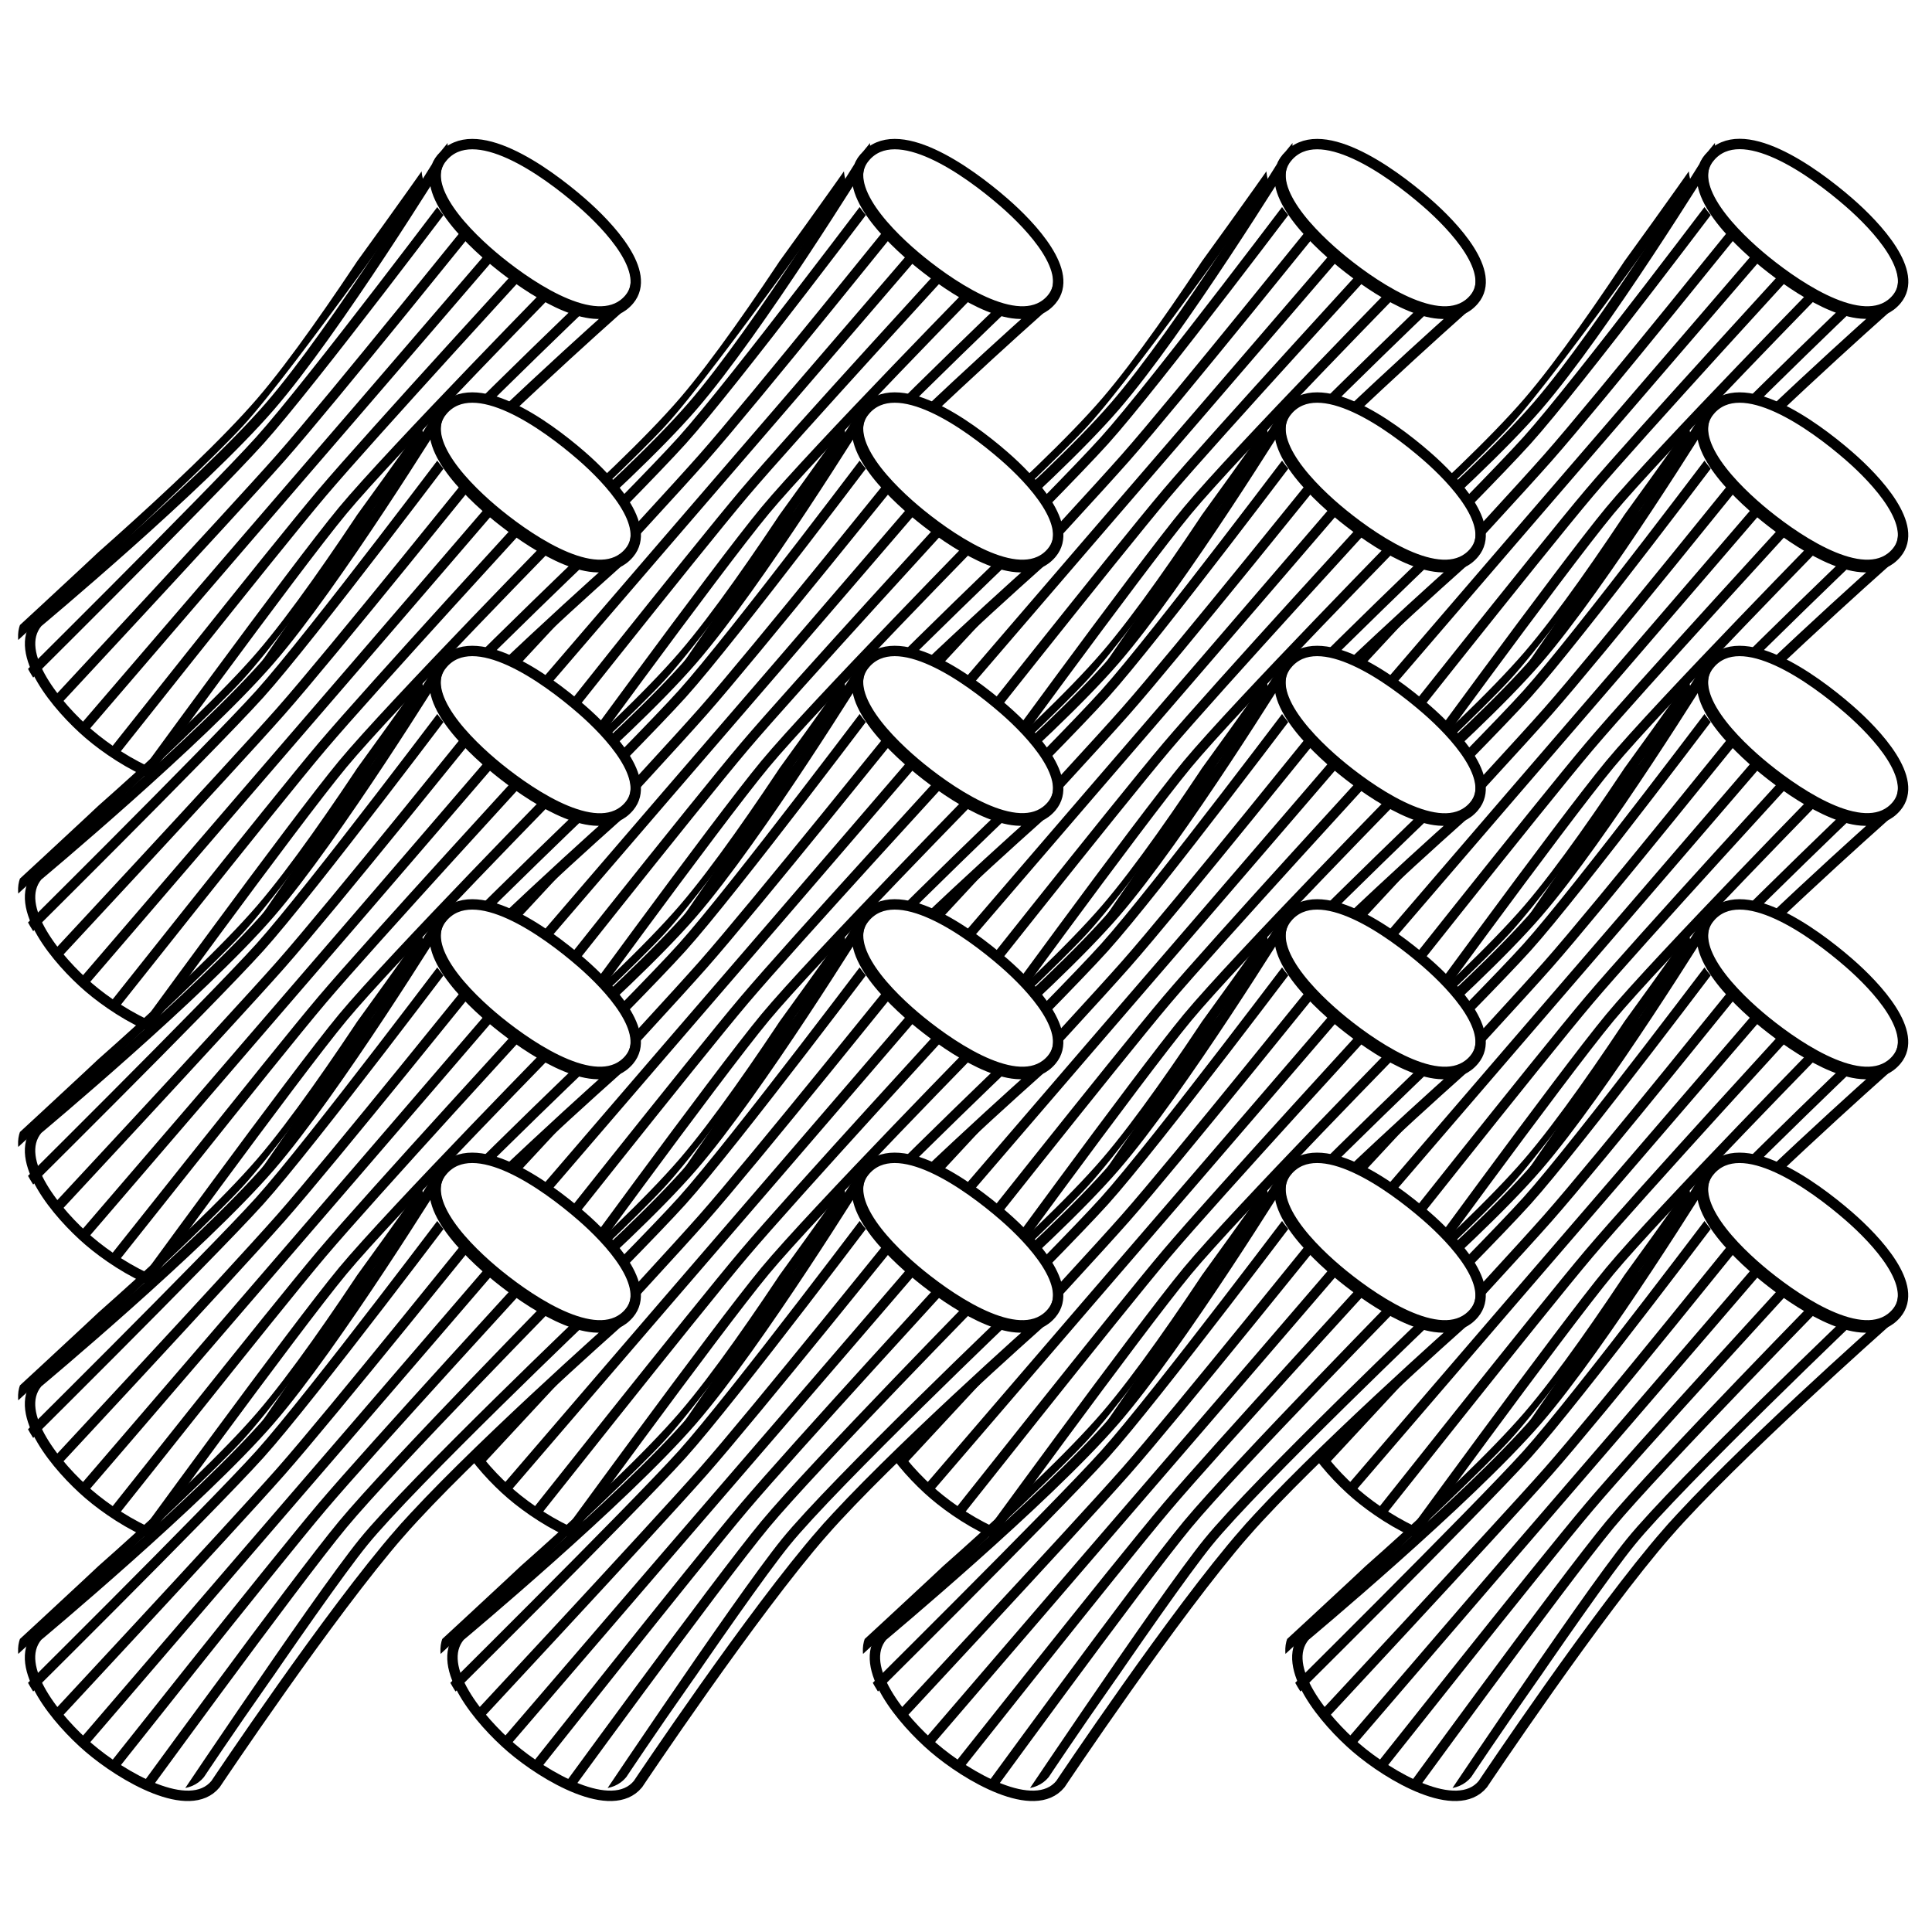 <?xml version="1.0" encoding="UTF-8"?>
<svg width="400" height="400" version="1.1" viewBox="0 0 105.83 105.83" xmlns="http://www.w3.org/2000/svg">
 <defs>
  <clipPath id="b">
   <path d="M-1065.008-680.534c.087-24.37 7.175-72.83 7.175-72.83-3.249 8.264-21.735 10.388-32.85 10.739-10.822.341-30.14-.713-30.333-10.339v-.28s9.028 48.484 9.097 72.95c.072 25.633-9.1 76.474-9.1 76.474.192 9.626 19.34 12.279 30.488 12.215 11.979-.069 32.857-3.56 32.572-13.502 0 0-7.144-49.852-7.053-75.427z" fill="#fff" stroke="#000" stroke-width="2"/>
  </clipPath>
  <clipPath id="d">
   <path d="M-1044.176-754.5c.192 10.826 19.51 12.012 30.332 11.628 12.355-.439 33.82-3.338 33.602-15.7-.173-9.837-17.325-11.546-27.164-11.547-13.317-.003-37.007 2.304-36.77 15.619z" fill="#fff" stroke="#000" stroke-width="2"/>
  </clipPath>
  <filter id="a" x="-.021" y="-.001" width="1.041" height="1.002" color-interpolation-filters="sRGB">
   <feTurbulence baseFrequency="0.909 0.825" numOctaves="5" result="turbulence" seed="406"/>
   <feDisplacementMap in="SourceGraphic" in2="turbulence" scale="10.777" xChannelSelector="R" yChannelSelector="G"/>
  </filter>
  <filter id="c" x="-.022" y="-.052" width="1.044" height="1.104" color-interpolation-filters="sRGB">
   <feTurbulence baseFrequency="1 1" numOctaves="6" result="turbulence" seed="405" type="fractalNoise"/>
   <feDisplacementMap in="SourceGraphic" in2="turbulence" scale="14.222" xChannelSelector="R" yChannelSelector="G"/>
   <feGaussianBlur/>
  </filter>
 </defs>
 <g stroke="#000">
  <path transform="rotate(41.031 -479.84 274.18) scale(.201)" d="M-1306.795-1197.103c.087-27.41 7.175-81.918 7.175-81.918-3.249 9.296-21.735 11.684-32.85 12.079-10.822.384-30.14-.802-30.333-11.629v-.316s9.028 54.535 9.097 82.053c.072 28.832-9.101 86.018-9.101 86.018.193 10.826 19.342 13.81 30.489 13.738 11.979-.077 32.857-4.004 32.571-15.186 0 0-7.143-56.072-7.052-84.84z" fill="#fff" stroke-width="2.834"/>
  <path transform="matrix(.152 .132 -.148 .171 82.425 284.93)" d="m-1061-753.21s-6.636 61.543-6.001 79.738c0.634 18.195 10.398 87.107 10.398 87.107m-13.865-166.84s-4.345 61.634-3.922 79.829 7.03 87.25 7.03 87.25m-12.576-167.08s-2.054 61.726-1.842 79.92c0.211 18.196 3.66 87.394 3.66 87.394m-11.286-167.31s0.237 61.815 0.237 80.01c0 18.196 0.292 87.536 0.292 87.536m-9.998-167.55s2.53 61.906 2.318 80.102c-0.212 18.195-3.077 87.678-3.077 87.678m-8.709-167.78s4.82 61.997 4.398 80.193c-0.424 18.195-6.446 87.82-6.446 87.82m-7.42-168.01s7.112 62.088 6.477 80.284c-0.635 18.195-9.814 87.963-9.814 87.963" clip-path="url(#b)" fill="none" filter="url(#a)" stroke-width="2.672"/>
  <g stroke-width="2.834">
   <path transform="rotate(41.031 -479.84 274.18) scale(.201)" d="M-1362.8-1278.887c.194 10.827 19.511 12.013 30.333 11.628 12.355-.438 33.82-3.338 33.602-15.699-.173-9.837-17.325-11.546-27.164-11.548-13.317 0-37.007 2.305-36.77 15.62z" fill="#fff"/>
   <path transform="rotate(41.031 -306.87 241.28) scale(.201)" d="M-1044.176-754.5c.192 10.826 19.51 12.012 30.332 11.628 12.355-.439 33.82-3.338 33.602-15.7-.173-9.837-17.325-11.546-27.164-11.547-13.317-.002-37.007 2.304-36.77 15.619z" clip-path="url(#d)" fill="none" filter="url(#c)" style="mix-blend-mode:normal"/>
   <path transform="rotate(41.031 -468.27 305.1) scale(.201)" d="M-1306.795-1197.103c.087-27.41 7.175-81.918 7.175-81.918-3.249 9.296-21.735 11.684-32.85 12.079-10.822.384-30.14-.802-30.333-11.629v-.316s9.028 54.535 9.097 82.053c.072 28.832-9.101 86.018-9.101 86.018.193 10.826 19.342 13.81 30.489 13.738 11.979-.077 32.857-4.004 32.571-15.186 0 0-7.143-56.072-7.052-84.84z" fill="#fff"/>
  </g>
  <path transform="matrix(.152 .132 -.148 .171 105.56 284.93)" d="m-1061-753.21s-6.636 61.543-6.001 79.738c0.634 18.195 10.398 87.107 10.398 87.107m-13.865-166.84s-4.345 61.634-3.922 79.829 7.03 87.25 7.03 87.25m-12.576-167.08s-2.054 61.726-1.842 79.92c0.211 18.196 3.66 87.394 3.66 87.394m-11.286-167.31s0.237 61.815 0.237 80.01c0 18.196 0.292 87.536 0.292 87.536m-9.998-167.55s2.53 61.906 2.318 80.102c-0.212 18.195-3.077 87.678-3.077 87.678m-8.709-167.78s4.82 61.997 4.398 80.193c-0.424 18.195-6.446 87.82-6.446 87.82m-7.42-168.01s7.112 62.088 6.477 80.284c-0.635 18.195-9.814 87.963-9.814 87.963" clip-path="url(#b)" fill="none" filter="url(#a)" stroke-width="2.672"/>
  <g stroke-width="2.834">
   <path transform="rotate(41.031 -468.27 305.1) scale(.201)" d="M-1362.8-1278.887c.194 10.827 19.511 12.013 30.333 11.628 12.355-.438 33.82-3.338 33.602-15.699-.173-9.837-17.325-11.546-27.164-11.548-13.317 0-37.007 2.305-36.77 15.62z" fill="#fff"/>
   <path transform="rotate(41.031 -295.3 272.2) scale(.201)" d="M-1044.176-754.5c.192 10.826 19.51 12.012 30.332 11.628 12.355-.439 33.82-3.338 33.602-15.7-.173-9.837-17.325-11.546-27.164-11.547-13.317-.002-37.007 2.304-36.77 15.619z" clip-path="url(#d)" fill="none" filter="url(#c)" style="mix-blend-mode:normal"/>
   <path transform="rotate(41.031 -456.7 336.02) scale(.201)" d="M-1306.795-1197.103c.087-27.41 7.175-81.918 7.175-81.918-3.249 9.296-21.735 11.684-32.85 12.079-10.822.384-30.14-.802-30.333-11.629v-.316s9.028 54.535 9.097 82.053c.072 28.832-9.101 86.018-9.101 86.018.193 10.826 19.342 13.81 30.489 13.738 11.979-.077 32.857-4.004 32.571-15.186 0 0-7.143-56.072-7.052-84.84z" fill="#fff"/>
  </g>
  <path transform="matrix(.152 .132 -.148 .171 128.7 284.93)" d="m-1061-753.21s-6.636 61.543-6.001 79.738c0.634 18.195 10.398 87.107 10.398 87.107m-13.865-166.84s-4.345 61.634-3.922 79.829 7.03 87.25 7.03 87.25m-12.576-167.08s-2.054 61.726-1.842 79.92c0.211 18.196 3.66 87.394 3.66 87.394m-11.286-167.31s0.237 61.815 0.237 80.01c0 18.196 0.292 87.536 0.292 87.536m-9.998-167.55s2.53 61.906 2.318 80.102c-0.212 18.195-3.077 87.678-3.077 87.678m-8.709-167.78s4.82 61.997 4.398 80.193c-0.424 18.195-6.446 87.82-6.446 87.82m-7.42-168.01s7.112 62.088 6.477 80.284c-0.635 18.195-9.814 87.963-9.814 87.963" clip-path="url(#b)" fill="none" filter="url(#a)" stroke-width="2.672"/>
  <g stroke-width="2.834">
   <path transform="rotate(41.031 -456.7 336.02) scale(.201)" d="M-1362.8-1278.887c.194 10.827 19.511 12.013 30.333 11.628 12.355-.438 33.82-3.338 33.602-15.699-.173-9.837-17.325-11.546-27.164-11.548-13.317 0-37.007 2.305-36.77 15.62z" fill="#fff"/>
   <path transform="rotate(41.031 -283.73 303.12) scale(.201)" d="M-1044.176-754.5c.192 10.826 19.51 12.012 30.332 11.628 12.355-.439 33.82-3.338 33.602-15.7-.173-9.837-17.325-11.546-27.164-11.547-13.317-.002-37.007 2.304-36.77 15.619z" clip-path="url(#d)" fill="none" filter="url(#c)" style="mix-blend-mode:normal"/>
   <path transform="rotate(41.031 -445.12 366.94) scale(.201)" d="M-1306.795-1197.103c.087-27.41 7.175-81.918 7.175-81.918-3.249 9.296-21.735 11.684-32.85 12.079-10.822.384-30.14-.802-30.333-11.629v-.316s9.028 54.535 9.097 82.053c.072 28.832-9.101 86.018-9.101 86.018.193 10.826 19.342 13.81 30.489 13.738 11.979-.077 32.857-4.004 32.571-15.186 0 0-7.143-56.072-7.052-84.84z" fill="#fff"/>
  </g>
  <path transform="matrix(.152 .132 -.148 .171 151.84 284.93)" d="m-1061-753.21s-6.636 61.543-6.001 79.738c0.634 18.195 10.398 87.107 10.398 87.107m-13.865-166.84s-4.345 61.634-3.922 79.829 7.03 87.25 7.03 87.25m-12.576-167.08s-2.054 61.726-1.842 79.92c0.211 18.196 3.66 87.394 3.66 87.394m-11.286-167.31s0.237 61.815 0.237 80.01c0 18.196 0.292 87.536 0.292 87.536m-9.998-167.55s2.53 61.906 2.318 80.102c-0.212 18.195-3.077 87.678-3.077 87.678m-8.709-167.78s4.82 61.997 4.398 80.193c-0.424 18.195-6.446 87.82-6.446 87.82m-7.42-168.01s7.112 62.088 6.477 80.284c-0.635 18.195-9.814 87.963-9.814 87.963" clip-path="url(#b)" fill="none" filter="url(#a)" stroke-width="2.672"/>
  <g stroke-width="2.834">
   <path transform="rotate(41.031 -445.12 366.94) scale(.201)" d="M-1362.8-1278.887c.194 10.827 19.511 12.013 30.333 11.628 12.355-.438 33.82-3.338 33.602-15.699-.173-9.837-17.325-11.546-27.164-11.548-13.317 0-37.007 2.305-36.77 15.62z" fill="#fff"/>
   <path transform="rotate(41.031 -272.16 334.04) scale(.201)" d="M-1044.176-754.5c.192 10.826 19.51 12.012 30.332 11.628 12.355-.439 33.82-3.338 33.602-15.7-.173-9.837-17.325-11.546-27.164-11.547-13.317-.002-37.007 2.304-36.77 15.619z" clip-path="url(#d)" fill="none" filter="url(#c)" style="mix-blend-mode:normal"/>
   <path transform="rotate(41.031 -498.39 281.12) scale(.201)" d="M-1306.795-1197.103c.087-27.41 7.175-81.918 7.175-81.918-3.249 9.296-21.735 11.684-32.85 12.079-10.822.384-30.14-.802-30.333-11.629v-.316s9.028 54.535 9.097 82.053c.072 28.832-9.101 86.018-9.101 86.018.193 10.826 19.342 13.81 30.489 13.738 11.979-.077 32.857-4.004 32.571-15.186 0 0-7.143-56.072-7.052-84.84z" fill="#fff"/>
  </g>
  <path transform="matrix(.152 .132 -.148 .171 82.425 298.82)" d="m-1061-753.21s-6.636 61.543-6.001 79.738c0.634 18.195 10.398 87.107 10.398 87.107m-13.865-166.84s-4.345 61.634-3.922 79.829 7.03 87.25 7.03 87.25m-12.576-167.08s-2.054 61.726-1.842 79.92c0.211 18.196 3.66 87.394 3.66 87.394m-11.286-167.31s0.237 61.815 0.237 80.01c0 18.196 0.292 87.536 0.292 87.536m-9.998-167.55s2.53 61.906 2.318 80.102c-0.212 18.195-3.077 87.678-3.077 87.678m-8.709-167.78s4.82 61.997 4.398 80.193c-0.424 18.195-6.446 87.82-6.446 87.82m-7.42-168.01s7.112 62.088 6.477 80.284c-0.635 18.195-9.814 87.963-9.814 87.963" clip-path="url(#b)" fill="none" filter="url(#a)" stroke-width="2.672"/>
  <g stroke-width="2.834">
   <path transform="rotate(41.031 -498.39 281.12) scale(.201)" d="M-1362.8-1278.887c.194 10.827 19.511 12.013 30.333 11.628 12.355-.438 33.82-3.338 33.602-15.699-.173-9.837-17.325-11.546-27.164-11.548-13.317 0-37.007 2.305-36.77 15.62z" fill="#fff"/>
   <path transform="rotate(41.031 -325.42 248.22) scale(.201)" d="M-1044.176-754.5c.192 10.826 19.51 12.012 30.332 11.628 12.355-.439 33.82-3.338 33.602-15.7-.173-9.837-17.325-11.546-27.164-11.547-13.317-.002-37.007 2.304-36.77 15.619z" clip-path="url(#d)" fill="none" filter="url(#c)" style="mix-blend-mode:normal"/>
   <path transform="rotate(41.031 -486.82 312.04) scale(.201)" d="M-1306.795-1197.103c.087-27.41 7.175-81.918 7.175-81.918-3.249 9.296-21.735 11.684-32.85 12.079-10.822.384-30.14-.802-30.333-11.629v-.316s9.028 54.535 9.097 82.053c.072 28.832-9.101 86.018-9.101 86.018.193 10.826 19.342 13.81 30.489 13.738 11.979-.077 32.857-4.004 32.571-15.186 0 0-7.143-56.072-7.052-84.84z" fill="#fff"/>
  </g>
  <path transform="matrix(.152 .132 -.148 .171 105.56 298.82)" d="m-1061-753.21s-6.636 61.543-6.001 79.738c0.634 18.195 10.398 87.107 10.398 87.107m-13.865-166.84s-4.345 61.634-3.922 79.829 7.03 87.25 7.03 87.25m-12.576-167.08s-2.054 61.726-1.842 79.92c0.211 18.196 3.66 87.394 3.66 87.394m-11.286-167.31s0.237 61.815 0.237 80.01c0 18.196 0.292 87.536 0.292 87.536m-9.998-167.55s2.53 61.906 2.318 80.102c-0.212 18.195-3.077 87.678-3.077 87.678m-8.709-167.78s4.82 61.997 4.398 80.193c-0.424 18.195-6.446 87.82-6.446 87.82m-7.42-168.01s7.112 62.088 6.477 80.284c-0.635 18.195-9.814 87.963-9.814 87.963" clip-path="url(#b)" fill="none" filter="url(#a)" stroke-width="2.672"/>
  <g stroke-width="2.834">
   <path transform="rotate(41.031 -486.82 312.04) scale(.201)" d="M-1362.8-1278.887c.194 10.827 19.511 12.013 30.333 11.628 12.355-.438 33.82-3.338 33.602-15.699-.173-9.837-17.325-11.546-27.164-11.548-13.317 0-37.007 2.305-36.77 15.62z" fill="#fff"/>
   <path transform="rotate(41.031 -313.85 279.14) scale(.201)" d="M-1044.176-754.5c.192 10.826 19.51 12.012 30.332 11.628 12.355-.439 33.82-3.338 33.602-15.7-.173-9.837-17.325-11.546-27.164-11.547-13.317-.002-37.007 2.304-36.77 15.619z" clip-path="url(#d)" fill="none" filter="url(#c)" style="mix-blend-mode:normal"/>
   <path transform="rotate(41.031 -475.25 342.96) scale(.201)" d="M-1306.795-1197.103c.087-27.41 7.175-81.918 7.175-81.918-3.249 9.296-21.735 11.684-32.85 12.079-10.822.384-30.14-.802-30.333-11.629v-.316s9.028 54.535 9.097 82.053c.072 28.832-9.101 86.018-9.101 86.018.193 10.826 19.342 13.81 30.489 13.738 11.979-.077 32.857-4.004 32.571-15.186 0 0-7.143-56.072-7.052-84.84z" fill="#fff"/>
  </g>
  <path transform="matrix(.152 .132 -.148 .171 128.7 298.82)" d="m-1061-753.21s-6.636 61.543-6.001 79.738c0.634 18.195 10.398 87.107 10.398 87.107m-13.865-166.84s-4.345 61.634-3.922 79.829 7.03 87.25 7.03 87.25m-12.576-167.08s-2.054 61.726-1.842 79.92c0.211 18.196 3.66 87.394 3.66 87.394m-11.286-167.31s0.237 61.815 0.237 80.01c0 18.196 0.292 87.536 0.292 87.536m-9.998-167.55s2.53 61.906 2.318 80.102c-0.212 18.195-3.077 87.678-3.077 87.678m-8.709-167.78s4.82 61.997 4.398 80.193c-0.424 18.195-6.446 87.82-6.446 87.82m-7.42-168.01s7.112 62.088 6.477 80.284c-0.635 18.195-9.814 87.963-9.814 87.963" clip-path="url(#b)" fill="none" filter="url(#a)" stroke-width="2.672"/>
  <g stroke-width="2.834">
   <path transform="rotate(41.031 -475.25 342.96) scale(.201)" d="M-1362.8-1278.887c.194 10.827 19.511 12.013 30.333 11.628 12.355-.438 33.82-3.338 33.602-15.699-.173-9.837-17.325-11.546-27.164-11.548-13.317 0-37.007 2.305-36.77 15.62z" fill="#fff"/>
   <path transform="rotate(41.031 -302.28 310.06) scale(.201)" d="M-1044.176-754.5c.192 10.826 19.51 12.012 30.332 11.628 12.355-.439 33.82-3.338 33.602-15.7-.173-9.837-17.325-11.546-27.164-11.547-13.317-.002-37.007 2.304-36.77 15.619z" clip-path="url(#d)" fill="none" filter="url(#c)" style="mix-blend-mode:normal"/>
   <path transform="rotate(41.031 -463.68 373.88) scale(.201)" d="M-1306.795-1197.103c.087-27.41 7.175-81.918 7.175-81.918-3.249 9.296-21.735 11.684-32.85 12.079-10.822.384-30.14-.802-30.333-11.629v-.316s9.028 54.535 9.097 82.053c.072 28.832-9.101 86.018-9.101 86.018.193 10.826 19.342 13.81 30.489 13.738 11.979-.077 32.857-4.004 32.571-15.186 0 0-7.143-56.072-7.052-84.84z" fill="#fff"/>
  </g>
  <path transform="matrix(.152 .132 -.148 .171 151.84 298.82)" d="m-1061-753.21s-6.636 61.543-6.001 79.738c0.634 18.195 10.398 87.107 10.398 87.107m-13.865-166.84s-4.345 61.634-3.922 79.829 7.03 87.25 7.03 87.25m-12.576-167.08s-2.054 61.726-1.842 79.92c0.211 18.196 3.66 87.394 3.66 87.394m-11.286-167.31s0.237 61.815 0.237 80.01c0 18.196 0.292 87.536 0.292 87.536m-9.998-167.55s2.53 61.906 2.318 80.102c-0.212 18.195-3.077 87.678-3.077 87.678m-8.709-167.78s4.82 61.997 4.398 80.193c-0.424 18.195-6.446 87.82-6.446 87.82m-7.42-168.01s7.112 62.088 6.477 80.284c-0.635 18.195-9.814 87.963-9.814 87.963" clip-path="url(#b)" fill="none" filter="url(#a)" stroke-width="2.672"/>
  <g stroke-width="2.834">
   <path transform="rotate(41.031 -463.68 373.88) scale(.201)" d="M-1362.8-1278.887c.194 10.827 19.511 12.013 30.333 11.628 12.355-.438 33.82-3.338 33.602-15.699-.173-9.837-17.325-11.546-27.164-11.548-13.317 0-37.007 2.305-36.77 15.62z" fill="#fff"/>
   <path transform="rotate(41.031 -290.71 340.98) scale(.201)" d="M-1044.176-754.5c.192 10.826 19.51 12.012 30.332 11.628 12.355-.439 33.82-3.338 33.602-15.7-.173-9.837-17.325-11.546-27.164-11.547-13.317-.002-37.007 2.304-36.77 15.619z" clip-path="url(#d)" fill="none" filter="url(#c)" style="mix-blend-mode:normal"/>
   <path transform="rotate(41.031 -516.94 288.06) scale(.201)" d="M-1306.795-1197.103c.087-27.41 7.175-81.918 7.175-81.918-3.249 9.296-21.735 11.684-32.85 12.079-10.822.384-30.14-.802-30.333-11.629v-.316s9.028 54.535 9.097 82.053c.072 28.832-9.101 86.018-9.101 86.018.193 10.826 19.342 13.81 30.489 13.738 11.979-.077 32.857-4.004 32.571-15.186 0 0-7.143-56.072-7.052-84.84z" fill="#fff"/>
  </g>
  <path transform="matrix(.152 .132 -.148 .171 82.425 312.7)" d="m-1061-753.21s-6.636 61.543-6.001 79.738c0.634 18.195 10.398 87.107 10.398 87.107m-13.865-166.84s-4.345 61.634-3.922 79.829 7.03 87.25 7.03 87.25m-12.576-167.08s-2.054 61.726-1.842 79.92c0.211 18.196 3.66 87.394 3.66 87.394m-11.286-167.31s0.237 61.815 0.237 80.01c0 18.196 0.292 87.536 0.292 87.536m-9.998-167.55s2.53 61.906 2.318 80.102c-0.212 18.195-3.077 87.678-3.077 87.678m-8.709-167.78s4.82 61.997 4.398 80.193c-0.424 18.195-6.446 87.82-6.446 87.82m-7.42-168.01s7.112 62.088 6.477 80.284c-0.635 18.195-9.814 87.963-9.814 87.963" clip-path="url(#b)" fill="none" filter="url(#a)" stroke-width="2.672"/>
  <g stroke-width="2.834">
   <path transform="rotate(41.031 -516.94 288.06) scale(.201)" d="M-1362.8-1278.887c.194 10.827 19.511 12.013 30.333 11.628 12.355-.438 33.82-3.338 33.602-15.699-.173-9.837-17.325-11.546-27.164-11.548-13.317 0-37.007 2.305-36.77 15.62z" fill="#fff"/>
   <path transform="rotate(41.031 -343.98 255.16) scale(.201)" d="M-1044.176-754.5c.192 10.826 19.51 12.012 30.332 11.628 12.355-.439 33.82-3.338 33.602-15.7-.173-9.837-17.325-11.546-27.164-11.547-13.317-.002-37.007 2.304-36.77 15.619z" clip-path="url(#d)" fill="none" filter="url(#c)" style="mix-blend-mode:normal"/>
   <path transform="rotate(41.031 -505.37 318.98) scale(.201)" d="M-1306.795-1197.103c.087-27.41 7.175-81.918 7.175-81.918-3.249 9.296-21.735 11.684-32.85 12.079-10.822.384-30.14-.802-30.333-11.629v-.316s9.028 54.535 9.097 82.053c.072 28.832-9.101 86.018-9.101 86.018.193 10.826 19.342 13.81 30.489 13.738 11.979-.077 32.857-4.004 32.571-15.186 0 0-7.143-56.072-7.052-84.84z" fill="#fff"/>
  </g>
  <path transform="matrix(.152 .132 -.148 .171 105.56 312.7)" d="m-1061-753.21s-6.636 61.543-6.001 79.738c0.634 18.195 10.398 87.107 10.398 87.107m-13.865-166.84s-4.345 61.634-3.922 79.829 7.03 87.25 7.03 87.25m-12.576-167.08s-2.054 61.726-1.842 79.92c0.211 18.196 3.66 87.394 3.66 87.394m-11.286-167.31s0.237 61.815 0.237 80.01c0 18.196 0.292 87.536 0.292 87.536m-9.998-167.55s2.53 61.906 2.318 80.102c-0.212 18.195-3.077 87.678-3.077 87.678m-8.709-167.78s4.82 61.997 4.398 80.193c-0.424 18.195-6.446 87.82-6.446 87.82m-7.42-168.01s7.112 62.088 6.477 80.284c-0.635 18.195-9.814 87.963-9.814 87.963" clip-path="url(#b)" fill="none" filter="url(#a)" stroke-width="2.672"/>
  <g stroke-width="2.834">
   <path transform="rotate(41.031 -505.37 318.98) scale(.201)" d="M-1362.8-1278.887c.194 10.827 19.511 12.013 30.333 11.628 12.355-.438 33.82-3.338 33.602-15.699-.173-9.837-17.325-11.546-27.164-11.548-13.317 0-37.007 2.305-36.77 15.62z" fill="#fff"/>
   <path transform="rotate(41.031 -332.4 286.08) scale(.201)" d="M-1044.176-754.5c.192 10.826 19.51 12.012 30.332 11.628 12.355-.439 33.82-3.338 33.602-15.7-.173-9.837-17.325-11.546-27.164-11.547-13.317-.002-37.007 2.304-36.77 15.619z" clip-path="url(#d)" fill="none" filter="url(#c)" style="mix-blend-mode:normal"/>
   <path transform="rotate(41.031 -493.8 349.9) scale(.201)" d="M-1306.795-1197.103c.087-27.41 7.175-81.918 7.175-81.918-3.249 9.296-21.735 11.684-32.85 12.079-10.822.384-30.14-.802-30.333-11.629v-.316s9.028 54.535 9.097 82.053c.072 28.832-9.101 86.018-9.101 86.018.193 10.826 19.342 13.81 30.489 13.738 11.979-.077 32.857-4.004 32.571-15.186 0 0-7.143-56.072-7.052-84.84z" fill="#fff"/>
  </g>
  <path transform="matrix(.152 .132 -.148 .171 128.7 312.7)" d="m-1061-753.21s-6.636 61.543-6.001 79.738c0.634 18.195 10.398 87.107 10.398 87.107m-13.865-166.84s-4.345 61.634-3.922 79.829 7.03 87.25 7.03 87.25m-12.576-167.08s-2.054 61.726-1.842 79.92c0.211 18.196 3.66 87.394 3.66 87.394m-11.286-167.31s0.237 61.815 0.237 80.01c0 18.196 0.292 87.536 0.292 87.536m-9.998-167.55s2.53 61.906 2.318 80.102c-0.212 18.195-3.077 87.678-3.077 87.678m-8.709-167.78s4.82 61.997 4.398 80.193c-0.424 18.195-6.446 87.82-6.446 87.82m-7.42-168.01s7.112 62.088 6.477 80.284c-0.635 18.195-9.814 87.963-9.814 87.963" clip-path="url(#b)" fill="none" filter="url(#a)" stroke-width="2.672"/>
  <g stroke-width="2.834">
   <path transform="rotate(41.031 -493.8 349.9) scale(.201)" d="M-1362.8-1278.887c.194 10.827 19.511 12.013 30.333 11.628 12.355-.438 33.82-3.338 33.602-15.699-.173-9.837-17.325-11.546-27.164-11.548-13.317 0-37.007 2.305-36.77 15.62z" fill="#fff"/>
   <path transform="rotate(41.031 -320.84 317) scale(.201)" d="M-1044.176-754.5c.192 10.826 19.51 12.012 30.332 11.628 12.355-.439 33.82-3.338 33.602-15.7-.173-9.837-17.325-11.546-27.164-11.547-13.317-.002-37.007 2.304-36.77 15.619z" clip-path="url(#d)" fill="none" filter="url(#c)" style="mix-blend-mode:normal"/>
   <path transform="rotate(41.031 -482.23 380.82) scale(.201)" d="M-1306.795-1197.103c.087-27.41 7.175-81.918 7.175-81.918-3.249 9.296-21.735 11.684-32.85 12.079-10.822.384-30.14-.802-30.333-11.629v-.316s9.028 54.535 9.097 82.053c.072 28.832-9.101 86.018-9.101 86.018.193 10.826 19.342 13.81 30.489 13.738 11.979-.077 32.857-4.004 32.571-15.186 0 0-7.143-56.072-7.052-84.84z" fill="#fff"/>
  </g>
  <path transform="matrix(.152 .132 -.148 .171 151.84 312.7)" d="m-1061-753.21s-6.636 61.543-6.001 79.738c0.634 18.195 10.398 87.107 10.398 87.107m-13.865-166.84s-4.345 61.634-3.922 79.829 7.03 87.25 7.03 87.25m-12.576-167.08s-2.054 61.726-1.842 79.92c0.211 18.196 3.66 87.394 3.66 87.394m-11.286-167.31s0.237 61.815 0.237 80.01c0 18.196 0.292 87.536 0.292 87.536m-9.998-167.55s2.53 61.906 2.318 80.102c-0.212 18.195-3.077 87.678-3.077 87.678m-8.709-167.78s4.82 61.997 4.398 80.193c-0.424 18.195-6.446 87.82-6.446 87.82m-7.42-168.01s7.112 62.088 6.477 80.284c-0.635 18.195-9.814 87.963-9.814 87.963" clip-path="url(#b)" fill="none" filter="url(#a)" stroke-width="2.672"/>
  <g stroke-width="2.834">
   <path transform="rotate(41.031 -482.23 380.82) scale(.201)" d="M-1362.8-1278.887c.194 10.827 19.511 12.013 30.333 11.628 12.355-.438 33.82-3.338 33.602-15.699-.173-9.837-17.325-11.546-27.164-11.548-13.317 0-37.007 2.305-36.77 15.62z" fill="#fff"/>
   <path transform="rotate(41.031 -309.26 347.92) scale(.201)" d="M-1044.176-754.5c.192 10.826 19.51 12.012 30.332 11.628 12.355-.439 33.82-3.338 33.602-15.7-.173-9.837-17.325-11.546-27.164-11.547-13.317-.002-37.007 2.304-36.77 15.619z" clip-path="url(#d)" fill="none" filter="url(#c)" style="mix-blend-mode:normal"/>
   <path transform="rotate(41.031 -535.49 295) scale(.201)" d="M-1306.795-1197.103c.087-27.41 7.175-81.918 7.175-81.918-3.249 9.296-21.735 11.684-32.85 12.079-10.822.384-30.14-.802-30.333-11.629v-.316s9.028 54.535 9.097 82.053c.072 28.832-9.101 86.018-9.101 86.018.193 10.826 19.342 13.81 30.489 13.738 11.979-.077 32.857-4.004 32.571-15.186 0 0-7.143-56.072-7.052-84.84z" fill="#fff"/>
  </g>
  <path transform="matrix(.152 .132 -.148 .171 82.425 326.58)" d="m-1061-753.21s-6.636 61.543-6.001 79.738c0.634 18.195 10.398 87.107 10.398 87.107m-13.865-166.84s-4.345 61.634-3.922 79.829 7.03 87.25 7.03 87.25m-12.576-167.08s-2.054 61.726-1.842 79.92c0.211 18.196 3.66 87.394 3.66 87.394m-11.286-167.31s0.237 61.815 0.237 80.01c0 18.196 0.292 87.536 0.292 87.536m-9.998-167.55s2.53 61.906 2.318 80.102c-0.212 18.195-3.077 87.678-3.077 87.678m-8.709-167.78s4.82 61.997 4.398 80.193c-0.424 18.195-6.446 87.82-6.446 87.82m-7.42-168.01s7.112 62.088 6.477 80.284c-0.635 18.195-9.814 87.963-9.814 87.963" clip-path="url(#b)" fill="none" filter="url(#a)" stroke-width="2.672"/>
  <g stroke-width="2.834">
   <path transform="rotate(41.031 -535.49 295) scale(.201)" d="M-1362.8-1278.887c.194 10.827 19.511 12.013 30.333 11.628 12.355-.438 33.82-3.338 33.602-15.699-.173-9.837-17.325-11.546-27.164-11.548-13.317 0-37.007 2.305-36.77 15.62z" fill="#fff"/>
   <path transform="rotate(41.031 -362.53 262.11) scale(.201)" d="M-1044.176-754.5c.192 10.826 19.51 12.012 30.332 11.628 12.355-.439 33.82-3.338 33.602-15.7-.173-9.837-17.325-11.546-27.164-11.547-13.317-.002-37.007 2.304-36.77 15.619z" clip-path="url(#d)" fill="none" filter="url(#c)" style="mix-blend-mode:normal"/>
   <path transform="rotate(41.031 -523.92 325.92) scale(.201)" d="M-1306.795-1197.103c.087-27.41 7.175-81.918 7.175-81.918-3.249 9.296-21.735 11.684-32.85 12.079-10.822.384-30.14-.802-30.333-11.629v-.316s9.028 54.535 9.097 82.053c.072 28.832-9.101 86.018-9.101 86.018.193 10.826 19.342 13.81 30.489 13.738 11.979-.077 32.857-4.004 32.571-15.186 0 0-7.143-56.072-7.052-84.84z" fill="#fff"/>
  </g>
  <path transform="matrix(.152 .132 -.148 .171 105.56 326.58)" d="m-1061-753.21s-6.636 61.543-6.001 79.738c0.634 18.195 10.398 87.107 10.398 87.107m-13.865-166.84s-4.345 61.634-3.922 79.829 7.03 87.25 7.03 87.25m-12.576-167.08s-2.054 61.726-1.842 79.92c0.211 18.196 3.66 87.394 3.66 87.394m-11.286-167.31s0.237 61.815 0.237 80.01c0 18.196 0.292 87.536 0.292 87.536m-9.998-167.55s2.53 61.906 2.318 80.102c-0.212 18.195-3.077 87.678-3.077 87.678m-8.709-167.78s4.82 61.997 4.398 80.193c-0.424 18.195-6.446 87.82-6.446 87.82m-7.42-168.01s7.112 62.088 6.477 80.284c-0.635 18.195-9.814 87.963-9.814 87.963" clip-path="url(#b)" fill="none" filter="url(#a)" stroke-width="2.672"/>
  <g stroke-width="2.834">
   <path transform="rotate(41.031 -523.92 325.92) scale(.201)" d="M-1362.8-1278.887c.194 10.827 19.511 12.013 30.333 11.628 12.355-.438 33.82-3.338 33.602-15.699-.173-9.837-17.325-11.546-27.164-11.548-13.317 0-37.007 2.305-36.77 15.62z" fill="#fff"/>
   <path transform="rotate(41.031 -350.96 293.03) scale(.201)" d="M-1044.176-754.5c.192 10.826 19.51 12.012 30.332 11.628 12.355-.439 33.82-3.338 33.602-15.7-.173-9.837-17.325-11.546-27.164-11.547-13.317-.002-37.007 2.304-36.77 15.619z" clip-path="url(#d)" fill="none" filter="url(#c)" style="mix-blend-mode:normal"/>
   <path transform="rotate(41.031 -512.35 356.84) scale(.201)" d="M-1306.795-1197.103c.087-27.41 7.175-81.918 7.175-81.918-3.249 9.296-21.735 11.684-32.85 12.079-10.822.384-30.14-.802-30.333-11.629v-.316s9.028 54.535 9.097 82.053c.072 28.832-9.101 86.018-9.101 86.018.193 10.826 19.342 13.81 30.489 13.738 11.979-.077 32.857-4.004 32.571-15.186 0 0-7.143-56.072-7.052-84.84z" fill="#fff"/>
  </g>
  <path transform="matrix(.152 .132 -.148 .171 128.7 326.58)" d="m-1061-753.21s-6.636 61.543-6.001 79.738c0.634 18.195 10.398 87.107 10.398 87.107m-13.865-166.84s-4.345 61.634-3.922 79.829 7.03 87.25 7.03 87.25m-12.576-167.08s-2.054 61.726-1.842 79.92c0.211 18.196 3.66 87.394 3.66 87.394m-11.286-167.31s0.237 61.815 0.237 80.01c0 18.196 0.292 87.536 0.292 87.536m-9.998-167.55s2.53 61.906 2.318 80.102c-0.212 18.195-3.077 87.678-3.077 87.678m-8.709-167.78s4.82 61.997 4.398 80.193c-0.424 18.195-6.446 87.82-6.446 87.82m-7.42-168.01s7.112 62.088 6.477 80.284c-0.635 18.195-9.814 87.963-9.814 87.963" clip-path="url(#b)" fill="none" filter="url(#a)" stroke-width="2.672"/>
  <g stroke-width="2.834">
   <path transform="rotate(41.031 -512.35 356.84) scale(.201)" d="M-1362.8-1278.887c.194 10.827 19.511 12.013 30.333 11.628 12.355-.438 33.82-3.338 33.602-15.699-.173-9.837-17.325-11.546-27.164-11.548-13.317 0-37.007 2.305-36.77 15.62z" fill="#fff"/>
   <path transform="rotate(41.031 -339.39 323.95) scale(.201)" d="M-1044.176-754.5c.192 10.826 19.51 12.012 30.332 11.628 12.355-.439 33.82-3.338 33.602-15.7-.173-9.837-17.325-11.546-27.164-11.547-13.317-.002-37.007 2.304-36.77 15.619z" clip-path="url(#d)" fill="none" filter="url(#c)" style="mix-blend-mode:normal"/>
   <path transform="rotate(41.031 -500.78 387.76) scale(.201)" d="M-1306.795-1197.103c.087-27.41 7.175-81.918 7.175-81.918-3.249 9.296-21.735 11.684-32.85 12.079-10.822.384-30.14-.802-30.333-11.629v-.316s9.028 54.535 9.097 82.053c.072 28.832-9.101 86.018-9.101 86.018.193 10.826 19.342 13.81 30.489 13.738 11.979-.077 32.857-4.004 32.571-15.186 0 0-7.143-56.072-7.052-84.84z" fill="#fff"/>
  </g>
  <path transform="matrix(.152 .132 -.148 .171 151.84 326.58)" d="m-1061-753.21s-6.636 61.543-6.001 79.738c0.634 18.195 10.398 87.107 10.398 87.107m-13.865-166.84s-4.345 61.634-3.922 79.829 7.03 87.25 7.03 87.25m-12.576-167.08s-2.054 61.726-1.842 79.92c0.211 18.196 3.66 87.394 3.66 87.394m-11.286-167.31s0.237 61.815 0.237 80.01c0 18.196 0.292 87.536 0.292 87.536m-9.998-167.55s2.53 61.906 2.318 80.102c-0.212 18.195-3.077 87.678-3.077 87.678m-8.709-167.78s4.82 61.997 4.398 80.193c-0.424 18.195-6.446 87.82-6.446 87.82m-7.42-168.01s7.112 62.088 6.477 80.284c-0.635 18.195-9.814 87.963-9.814 87.963" clip-path="url(#b)" fill="none" filter="url(#a)" stroke-width="2.672"/>
  <g stroke-width="2.834">
   <path transform="rotate(41.031 -500.78 387.76) scale(.201)" d="M-1362.8-1278.887c.194 10.827 19.511 12.013 30.333 11.628 12.355-.438 33.82-3.338 33.602-15.699-.173-9.837-17.325-11.546-27.164-11.548-13.317 0-37.007 2.305-36.77 15.62z" fill="#fff"/>
   <path transform="rotate(41.031 -327.82 354.87) scale(.201)" d="M-1044.176-754.5c.192 10.826 19.51 12.012 30.332 11.628 12.355-.439 33.82-3.338 33.602-15.7-.173-9.837-17.325-11.546-27.164-11.547-13.317-.002-37.007 2.304-36.77 15.619z" clip-path="url(#d)" fill="none" filter="url(#c)" style="mix-blend-mode:normal"/>
   <path transform="rotate(41.031 -554.04 301.94) scale(.201)" d="M-1306.795-1197.103c.087-27.41 7.175-81.918 7.175-81.918-3.249 9.296-21.735 11.684-32.85 12.079-10.822.384-30.14-.802-30.333-11.629v-.316s9.028 54.535 9.097 82.053c.072 28.832-9.101 86.018-9.101 86.018.193 10.826 19.342 13.81 30.489 13.738 11.979-.077 32.857-4.004 32.571-15.186 0 0-7.143-56.072-7.052-84.84z" fill="#fff"/>
  </g>
  <path transform="matrix(.152 .132 -.148 .171 82.425 340.47)" d="m-1061-753.21s-6.636 61.543-6.001 79.738c0.634 18.195 10.398 87.107 10.398 87.107m-13.865-166.84s-4.345 61.634-3.922 79.829 7.03 87.25 7.03 87.25m-12.576-167.08s-2.054 61.726-1.842 79.92c0.211 18.196 3.66 87.394 3.66 87.394m-11.286-167.31s0.237 61.815 0.237 80.01c0 18.196 0.292 87.536 0.292 87.536m-9.998-167.55s2.53 61.906 2.318 80.102c-0.212 18.195-3.077 87.678-3.077 87.678m-8.709-167.78s4.82 61.997 4.398 80.193c-0.424 18.195-6.446 87.82-6.446 87.82m-7.42-168.01s7.112 62.088 6.477 80.284c-0.635 18.195-9.814 87.963-9.814 87.963" clip-path="url(#b)" fill="none" filter="url(#a)" stroke-width="2.672"/>
  <g stroke-width="2.834">
   <path transform="rotate(41.031 -554.04 301.94) scale(.201)" d="M-1362.8-1278.887c.194 10.827 19.511 12.013 30.333 11.628 12.355-.438 33.82-3.338 33.602-15.699-.173-9.837-17.325-11.546-27.164-11.548-13.317 0-37.007 2.305-36.77 15.62z" fill="#fff"/>
   <path transform="rotate(41.031 -381.08 269.05) scale(.201)" d="M-1044.176-754.5c.192 10.826 19.51 12.012 30.332 11.628 12.355-.439 33.82-3.338 33.602-15.7-.173-9.837-17.325-11.546-27.164-11.547-13.317-.002-37.007 2.304-36.77 15.619z" clip-path="url(#d)" fill="none" filter="url(#c)" style="mix-blend-mode:normal"/>
   <path transform="rotate(41.031 -542.47 332.86) scale(.201)" d="M-1306.795-1197.103c.087-27.41 7.175-81.918 7.175-81.918-3.249 9.296-21.735 11.684-32.85 12.079-10.822.384-30.14-.802-30.333-11.629v-.316s9.028 54.535 9.097 82.053c.072 28.832-9.101 86.018-9.101 86.018.193 10.826 19.342 13.81 30.489 13.738 11.979-.077 32.857-4.004 32.571-15.186 0 0-7.143-56.072-7.052-84.84z" fill="#fff"/>
  </g>
  <path transform="matrix(.152 .132 -.148 .171 105.56 340.47)" d="m-1061-753.21s-6.636 61.543-6.001 79.738c0.634 18.195 10.398 87.107 10.398 87.107m-13.865-166.84s-4.345 61.634-3.922 79.829 7.03 87.25 7.03 87.25m-12.576-167.08s-2.054 61.726-1.842 79.92c0.211 18.196 3.66 87.394 3.66 87.394m-11.286-167.31s0.237 61.815 0.237 80.01c0 18.196 0.292 87.536 0.292 87.536m-9.998-167.55s2.53 61.906 2.318 80.102c-0.212 18.195-3.077 87.678-3.077 87.678m-8.709-167.78s4.82 61.997 4.398 80.193c-0.424 18.195-6.446 87.82-6.446 87.82m-7.42-168.01s7.112 62.088 6.477 80.284c-0.635 18.195-9.814 87.963-9.814 87.963" clip-path="url(#b)" fill="none" filter="url(#a)" stroke-width="2.672"/>
  <g stroke-width="2.834">
   <path transform="rotate(41.031 -542.47 332.86) scale(.201)" d="M-1362.8-1278.887c.194 10.827 19.511 12.013 30.333 11.628 12.355-.438 33.82-3.338 33.602-15.699-.173-9.837-17.325-11.546-27.164-11.548-13.317 0-37.007 2.305-36.77 15.62z" fill="#fff"/>
   <path transform="rotate(41.031 -369.51 299.97) scale(.201)" d="M-1044.176-754.5c.192 10.826 19.51 12.012 30.332 11.628 12.355-.439 33.82-3.338 33.602-15.7-.173-9.837-17.325-11.546-27.164-11.547-13.317-.002-37.007 2.304-36.77 15.619z" clip-path="url(#d)" fill="none" filter="url(#c)" style="mix-blend-mode:normal"/>
   <path transform="rotate(41.031 -530.9 363.78) scale(.201)" d="M-1306.795-1197.103c.087-27.41 7.175-81.918 7.175-81.918-3.249 9.296-21.735 11.684-32.85 12.079-10.822.384-30.14-.802-30.333-11.629v-.316s9.028 54.535 9.097 82.053c.072 28.832-9.101 86.018-9.101 86.018.193 10.826 19.342 13.81 30.489 13.738 11.979-.077 32.857-4.004 32.571-15.186 0 0-7.143-56.072-7.052-84.84z" fill="#fff"/>
  </g>
  <path transform="matrix(.152 .132 -.148 .171 128.7 340.47)" d="m-1061-753.21s-6.636 61.543-6.001 79.738c0.634 18.195 10.398 87.107 10.398 87.107m-13.865-166.84s-4.345 61.634-3.922 79.829 7.03 87.25 7.03 87.25m-12.576-167.08s-2.054 61.726-1.842 79.92c0.211 18.196 3.66 87.394 3.66 87.394m-11.286-167.31s0.237 61.815 0.237 80.01c0 18.196 0.292 87.536 0.292 87.536m-9.998-167.55s2.53 61.906 2.318 80.102c-0.212 18.195-3.077 87.678-3.077 87.678m-8.709-167.78s4.82 61.997 4.398 80.193c-0.424 18.195-6.446 87.82-6.446 87.82m-7.42-168.01s7.112 62.088 6.477 80.284c-0.635 18.195-9.814 87.963-9.814 87.963" clip-path="url(#b)" fill="none" filter="url(#a)" stroke-width="2.672"/>
  <g stroke-width="2.834">
   <path transform="rotate(41.031 -530.9 363.78) scale(.201)" d="M-1362.8-1278.887c.194 10.827 19.511 12.013 30.333 11.628 12.355-.438 33.82-3.338 33.602-15.699-.173-9.837-17.325-11.546-27.164-11.548-13.317 0-37.007 2.305-36.77 15.62z" fill="#fff"/>
   <path transform="rotate(41.031 -357.94 330.89) scale(.201)" d="M-1044.176-754.5c.192 10.826 19.51 12.012 30.332 11.628 12.355-.439 33.82-3.338 33.602-15.7-.173-9.837-17.325-11.546-27.164-11.547-13.317-.002-37.007 2.304-36.77 15.619z" clip-path="url(#d)" fill="none" filter="url(#c)" style="mix-blend-mode:normal"/>
   <path transform="rotate(41.031 -519.33 394.7) scale(.201)" d="M-1306.795-1197.103c.087-27.41 7.175-81.918 7.175-81.918-3.249 9.296-21.735 11.684-32.85 12.079-10.822.384-30.14-.802-30.333-11.629v-.316s9.028 54.535 9.097 82.053c.072 28.832-9.101 86.018-9.101 86.018.193 10.826 19.342 13.81 30.489 13.738 11.979-.077 32.857-4.004 32.571-15.186 0 0-7.143-56.072-7.052-84.84z" fill="#fff"/>
  </g>
  <path transform="matrix(.152 .132 -.148 .171 151.84 340.47)" d="m-1061-753.21s-6.636 61.543-6.001 79.738c0.634 18.195 10.398 87.107 10.398 87.107m-13.865-166.84s-4.345 61.634-3.922 79.829 7.03 87.25 7.03 87.25m-12.576-167.08s-2.054 61.726-1.842 79.92c0.211 18.196 3.66 87.394 3.66 87.394m-11.286-167.31s0.237 61.815 0.237 80.01c0 18.196 0.292 87.536 0.292 87.536m-9.998-167.55s2.53 61.906 2.318 80.102c-0.212 18.195-3.077 87.678-3.077 87.678m-8.709-167.78s4.82 61.997 4.398 80.193c-0.424 18.195-6.446 87.82-6.446 87.82m-7.42-168.01s7.112 62.088 6.477 80.284c-0.635 18.195-9.814 87.963-9.814 87.963" clip-path="url(#b)" fill="none" filter="url(#a)" stroke-width="2.672"/>
  <path transform="rotate(41.031 -519.33 394.7) scale(.201)" d="M-1362.8-1278.887c.194 10.827 19.511 12.013 30.333 11.628 12.355-.438 33.82-3.338 33.602-15.699-.173-9.837-17.325-11.546-27.164-11.548-13.317 0-37.007 2.305-36.77 15.62z" fill="#fff" stroke-width="2.834"/>
  <path transform="rotate(41.031 -346.37 361.81) scale(.201)" d="M-1044.176-754.5c.192 10.826 19.51 12.012 30.332 11.628 12.355-.439 33.82-3.338 33.602-15.7-.173-9.837-17.325-11.546-27.164-11.547-13.317-.002-37.007 2.304-36.77 15.619z" clip-path="url(#d)" fill="none" filter="url(#c)" stroke-width="2.834" style="mix-blend-mode:normal"/>
 </g>
</svg>
